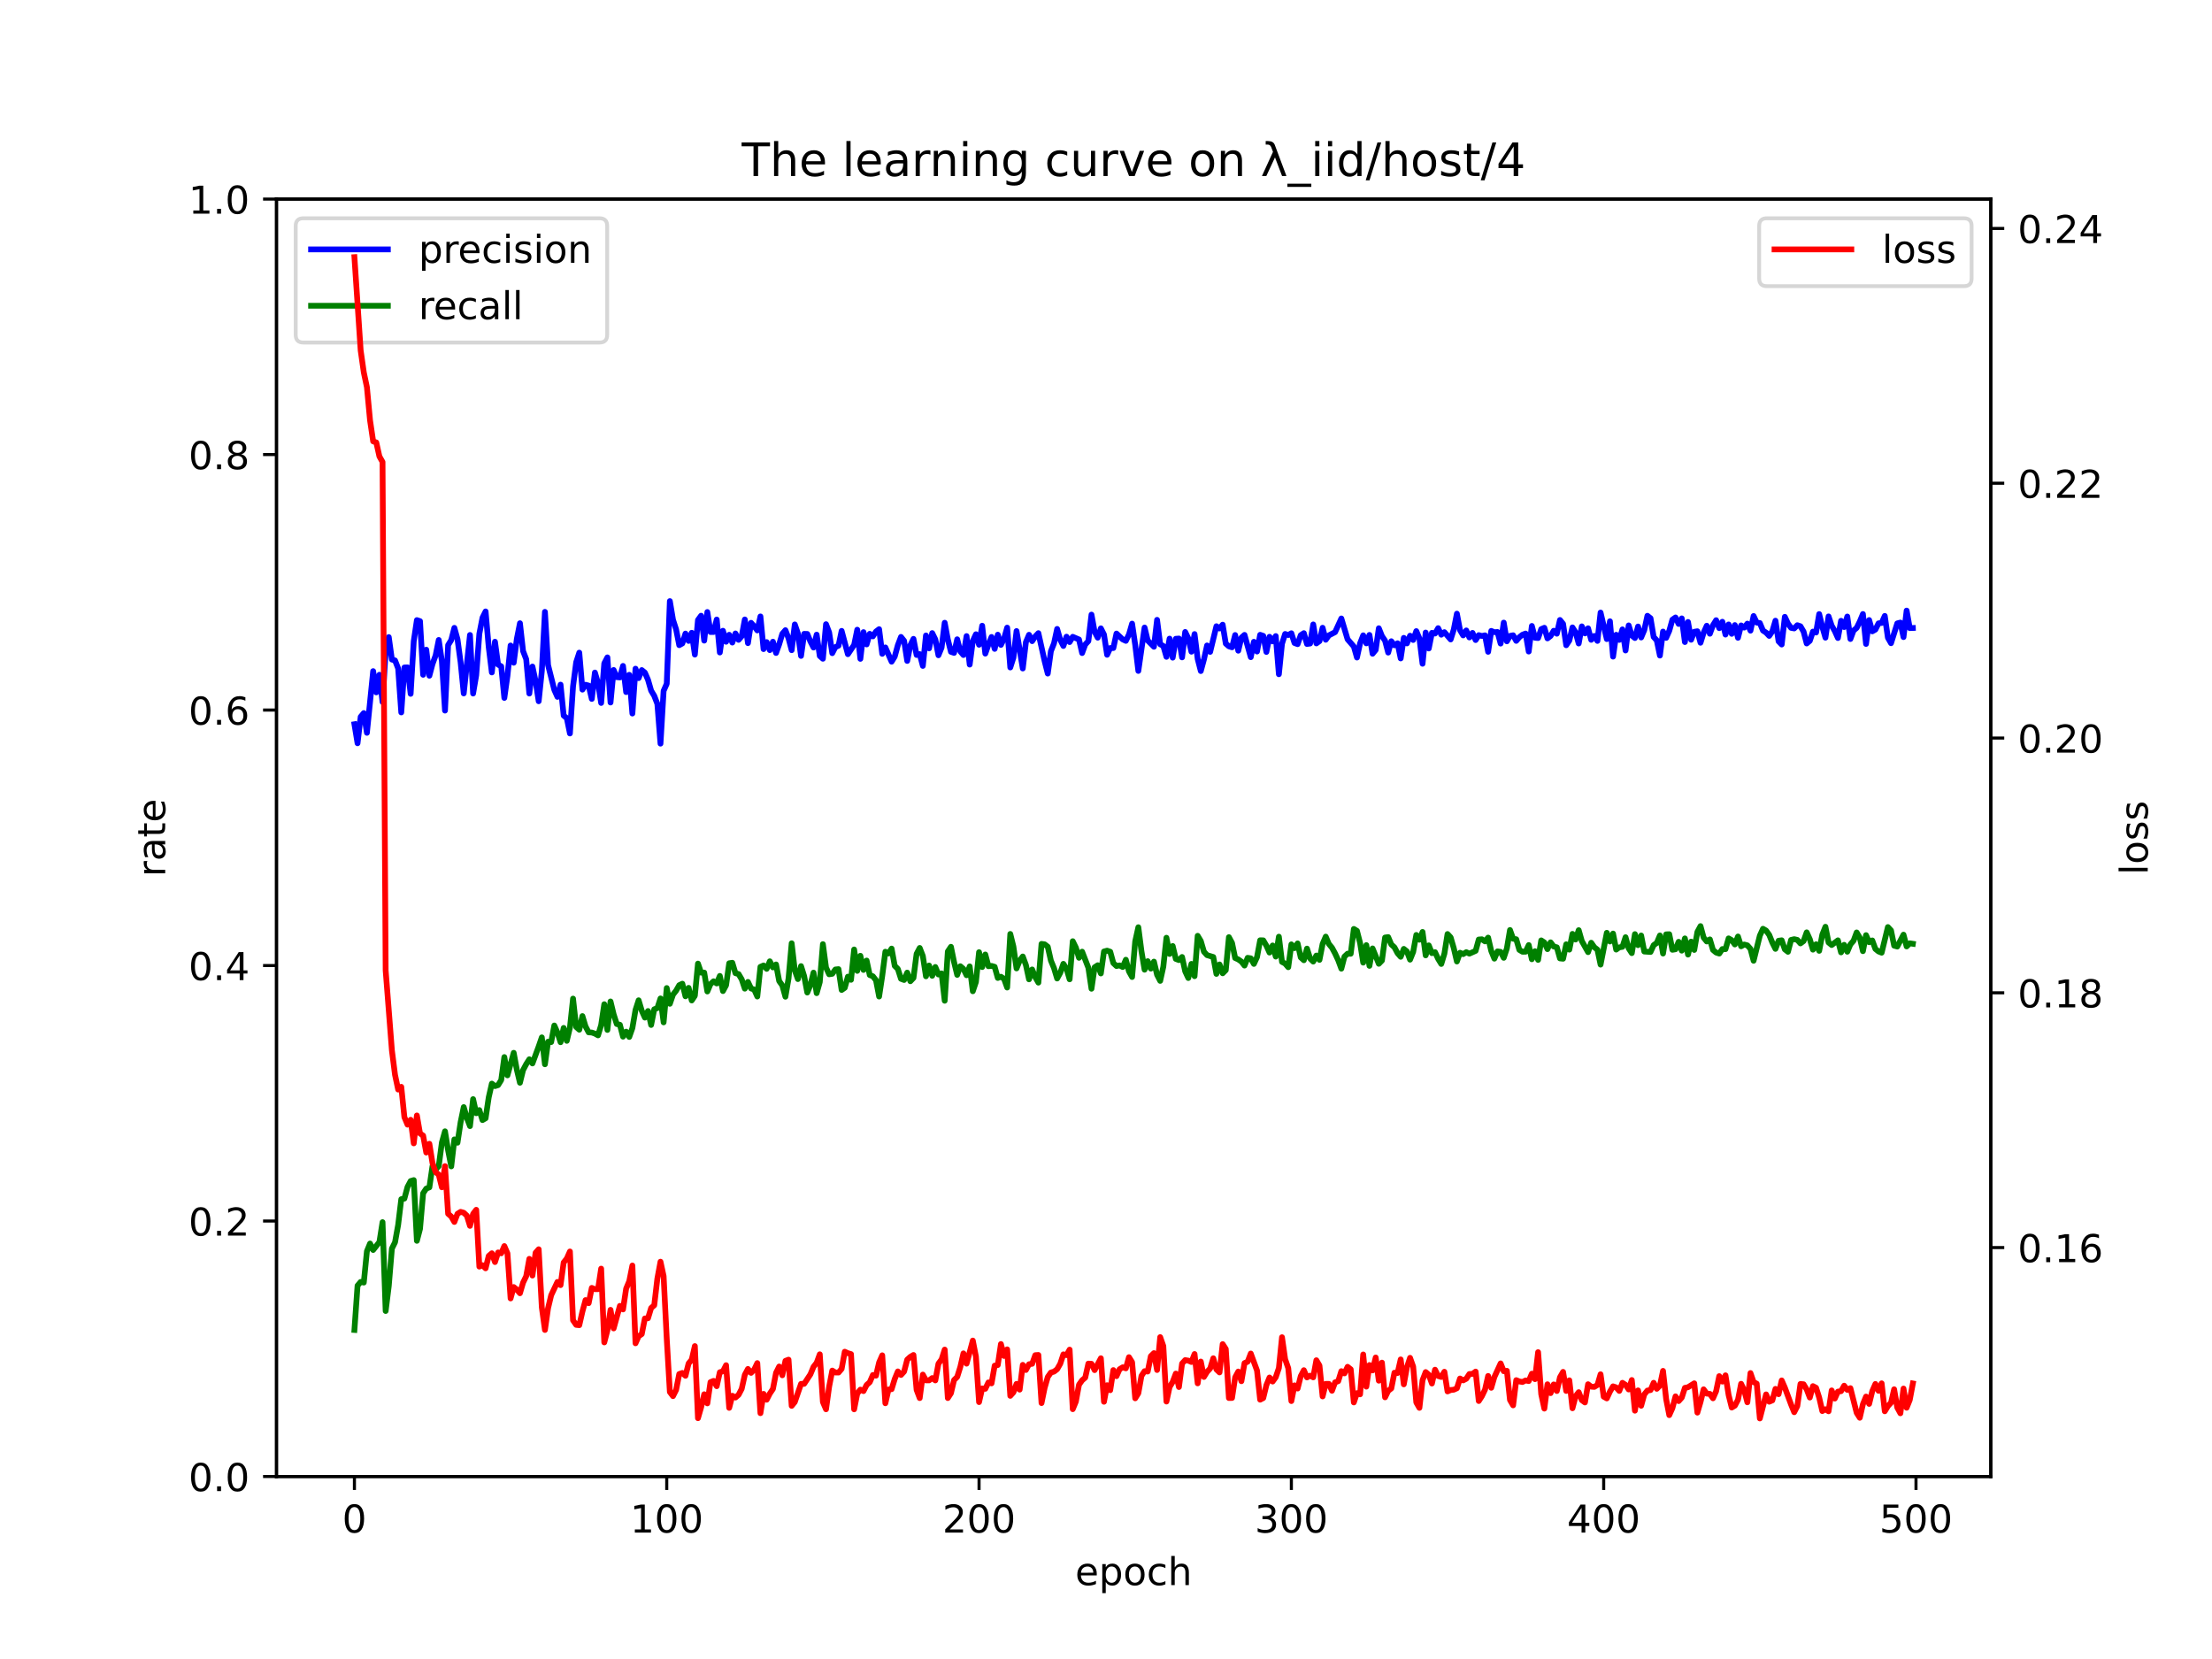 <?xml version="1.0" encoding="utf-8" standalone="no"?>
<!DOCTYPE svg PUBLIC "-//W3C//DTD SVG 1.1//EN"
  "http://www.w3.org/Graphics/SVG/1.1/DTD/svg11.dtd">
<!-- Created with matplotlib (https://matplotlib.org/) -->
<svg height="432pt" version="1.1" viewBox="0 0 576 432" width="576pt" xmlns="http://www.w3.org/2000/svg" xmlns:xlink="http://www.w3.org/1999/xlink">
 <defs>
  <style type="text/css">*{stroke-linecap:butt;stroke-linejoin:round;}</style>
 </defs>
 <g id="figure_1">
  <g id="patch_1">
   <path d="M 0 432 
L 576 432 
L 576 0 
L 0 0 
z
" style="fill:#ffffff;"/>
  </g>
  <g id="axes_1">
   <g id="patch_2">
    <path d="M 72 384.48 
L 518.4 384.48 
L 518.4 51.84 
L 72 51.84 
z
" style="fill:#ffffff;"/>
   </g>
   <g id="matplotlib.axis_1">
    <g id="xtick_1">
     <g id="line2d_1">
      <defs>
       <path d="M 0 0 
L 0 3.5 
" id="m6eab92ca0c" style="stroke:#000000;stroke-width:0.8;"/>
      </defs>
      <g>
       <use style="stroke:#000000;stroke-width:0.8;" x="92.291" xlink:href="#m6eab92ca0c" y="384.48"/>
      </g>
     </g>
     <g id="text_1">
      <!-- 0 -->
      <g transform="translate(89.11 399.078)scale(0.1 -0.1)">
       <defs>
        <path d="M 31.781 66.406 
Q 24.172 66.406 20.328 58.906 
Q 16.5 51.422 16.5 36.375 
Q 16.5 21.391 20.328 13.891 
Q 24.172 6.391 31.781 6.391 
Q 39.453 6.391 43.281 13.891 
Q 47.125 21.391 47.125 36.375 
Q 47.125 51.422 43.281 58.906 
Q 39.453 66.406 31.781 66.406 
z
M 31.781 74.219 
Q 44.047 74.219 50.516 64.516 
Q 56.984 54.828 56.984 36.375 
Q 56.984 17.969 50.516 8.266 
Q 44.047 -1.422 31.781 -1.422 
Q 19.531 -1.422 13.062 8.266 
Q 6.594 17.969 6.594 36.375 
Q 6.594 54.828 13.062 64.516 
Q 19.531 74.219 31.781 74.219 
z
" id="DejaVuSans-48"/>
       </defs>
       <use xlink:href="#DejaVuSans-48"/>
      </g>
     </g>
    </g>
    <g id="xtick_2">
     <g id="line2d_2">
      <g>
       <use style="stroke:#000000;stroke-width:0.8;" x="173.617" xlink:href="#m6eab92ca0c" y="384.48"/>
      </g>
     </g>
     <g id="text_2">
      <!-- 100 -->
      <g transform="translate(164.073 399.078)scale(0.1 -0.1)">
       <defs>
        <path d="M 12.406 8.297 
L 28.516 8.297 
L 28.516 63.922 
L 10.984 60.406 
L 10.984 69.391 
L 28.422 72.906 
L 38.281 72.906 
L 38.281 8.297 
L 54.391 8.297 
L 54.391 0 
L 12.406 0 
z
" id="DejaVuSans-49"/>
       </defs>
       <use xlink:href="#DejaVuSans-49"/>
       <use x="63.623" xlink:href="#DejaVuSans-48"/>
       <use x="127.246" xlink:href="#DejaVuSans-48"/>
      </g>
     </g>
    </g>
    <g id="xtick_3">
     <g id="line2d_3">
      <g>
       <use style="stroke:#000000;stroke-width:0.8;" x="254.943" xlink:href="#m6eab92ca0c" y="384.48"/>
      </g>
     </g>
     <g id="text_3">
      <!-- 200 -->
      <g transform="translate(245.4 399.078)scale(0.1 -0.1)">
       <defs>
        <path d="M 19.188 8.297 
L 53.609 8.297 
L 53.609 0 
L 7.328 0 
L 7.328 8.297 
Q 12.938 14.109 22.625 23.891 
Q 32.328 33.688 34.812 36.531 
Q 39.547 41.844 41.422 45.531 
Q 43.312 49.219 43.312 52.781 
Q 43.312 58.594 39.234 62.25 
Q 35.156 65.922 28.609 65.922 
Q 23.969 65.922 18.812 64.312 
Q 13.672 62.703 7.812 59.422 
L 7.812 69.391 
Q 13.766 71.781 18.938 73 
Q 24.125 74.219 28.422 74.219 
Q 39.75 74.219 46.484 68.547 
Q 53.219 62.891 53.219 53.422 
Q 53.219 48.922 51.531 44.891 
Q 49.859 40.875 45.406 35.406 
Q 44.188 33.984 37.641 27.219 
Q 31.109 20.453 19.188 8.297 
z
" id="DejaVuSans-50"/>
       </defs>
       <use xlink:href="#DejaVuSans-50"/>
       <use x="63.623" xlink:href="#DejaVuSans-48"/>
       <use x="127.246" xlink:href="#DejaVuSans-48"/>
      </g>
     </g>
    </g>
    <g id="xtick_4">
     <g id="line2d_4">
      <g>
       <use style="stroke:#000000;stroke-width:0.8;" x="336.27" xlink:href="#m6eab92ca0c" y="384.48"/>
      </g>
     </g>
     <g id="text_4">
      <!-- 300 -->
      <g transform="translate(326.726 399.078)scale(0.1 -0.1)">
       <defs>
        <path d="M 40.578 39.312 
Q 47.656 37.797 51.625 33 
Q 55.609 28.219 55.609 21.188 
Q 55.609 10.406 48.188 4.484 
Q 40.766 -1.422 27.094 -1.422 
Q 22.516 -1.422 17.656 -0.516 
Q 12.797 0.391 7.625 2.203 
L 7.625 11.719 
Q 11.719 9.328 16.594 8.109 
Q 21.484 6.891 26.812 6.891 
Q 36.078 6.891 40.938 10.547 
Q 45.797 14.203 45.797 21.188 
Q 45.797 27.641 41.281 31.266 
Q 36.766 34.906 28.719 34.906 
L 20.219 34.906 
L 20.219 43.016 
L 29.109 43.016 
Q 36.375 43.016 40.234 45.922 
Q 44.094 48.828 44.094 54.297 
Q 44.094 59.906 40.109 62.906 
Q 36.141 65.922 28.719 65.922 
Q 24.656 65.922 20.016 65.031 
Q 15.375 64.156 9.812 62.312 
L 9.812 71.094 
Q 15.438 72.656 20.344 73.438 
Q 25.25 74.219 29.594 74.219 
Q 40.828 74.219 47.359 69.109 
Q 53.906 64.016 53.906 55.328 
Q 53.906 49.266 50.438 45.094 
Q 46.969 40.922 40.578 39.312 
z
" id="DejaVuSans-51"/>
       </defs>
       <use xlink:href="#DejaVuSans-51"/>
       <use x="63.623" xlink:href="#DejaVuSans-48"/>
       <use x="127.246" xlink:href="#DejaVuSans-48"/>
      </g>
     </g>
    </g>
    <g id="xtick_5">
     <g id="line2d_5">
      <g>
       <use style="stroke:#000000;stroke-width:0.8;" x="417.596" xlink:href="#m6eab92ca0c" y="384.48"/>
      </g>
     </g>
     <g id="text_5">
      <!-- 400 -->
      <g transform="translate(408.052 399.078)scale(0.1 -0.1)">
       <defs>
        <path d="M 37.797 64.312 
L 12.891 25.391 
L 37.797 25.391 
z
M 35.203 72.906 
L 47.609 72.906 
L 47.609 25.391 
L 58.016 25.391 
L 58.016 17.188 
L 47.609 17.188 
L 47.609 0 
L 37.797 0 
L 37.797 17.188 
L 4.891 17.188 
L 4.891 26.703 
z
" id="DejaVuSans-52"/>
       </defs>
       <use xlink:href="#DejaVuSans-52"/>
       <use x="63.623" xlink:href="#DejaVuSans-48"/>
       <use x="127.246" xlink:href="#DejaVuSans-48"/>
      </g>
     </g>
    </g>
    <g id="xtick_6">
     <g id="line2d_6">
      <g>
       <use style="stroke:#000000;stroke-width:0.8;" x="498.922" xlink:href="#m6eab92ca0c" y="384.48"/>
      </g>
     </g>
     <g id="text_6">
      <!-- 500 -->
      <g transform="translate(489.379 399.078)scale(0.1 -0.1)">
       <defs>
        <path d="M 10.797 72.906 
L 49.516 72.906 
L 49.516 64.594 
L 19.828 64.594 
L 19.828 46.734 
Q 21.969 47.469 24.109 47.828 
Q 26.266 48.188 28.422 48.188 
Q 40.625 48.188 47.75 41.5 
Q 54.891 34.812 54.891 23.391 
Q 54.891 11.625 47.562 5.094 
Q 40.234 -1.422 26.906 -1.422 
Q 22.312 -1.422 17.547 -0.641 
Q 12.797 0.141 7.719 1.703 
L 7.719 11.625 
Q 12.109 9.234 16.797 8.062 
Q 21.484 6.891 26.703 6.891 
Q 35.156 6.891 40.078 11.328 
Q 45.016 15.766 45.016 23.391 
Q 45.016 31 40.078 35.438 
Q 35.156 39.891 26.703 39.891 
Q 22.75 39.891 18.812 39.016 
Q 14.891 38.141 10.797 36.281 
z
" id="DejaVuSans-53"/>
       </defs>
       <use xlink:href="#DejaVuSans-53"/>
       <use x="63.623" xlink:href="#DejaVuSans-48"/>
       <use x="127.246" xlink:href="#DejaVuSans-48"/>
      </g>
     </g>
    </g>
    <g id="text_7">
     <!-- epoch -->
     <g transform="translate(279.972 412.757)scale(0.1 -0.1)">
      <defs>
       <path d="M 56.203 29.594 
L 56.203 25.203 
L 14.891 25.203 
Q 15.484 15.922 20.484 11.062 
Q 25.484 6.203 34.422 6.203 
Q 39.594 6.203 44.453 7.469 
Q 49.312 8.734 54.109 11.281 
L 54.109 2.781 
Q 49.266 0.734 44.188 -0.344 
Q 39.109 -1.422 33.891 -1.422 
Q 20.797 -1.422 13.156 6.188 
Q 5.516 13.812 5.516 26.812 
Q 5.516 40.234 12.766 48.109 
Q 20.016 56 32.328 56 
Q 43.359 56 49.781 48.891 
Q 56.203 41.797 56.203 29.594 
z
M 47.219 32.234 
Q 47.125 39.594 43.094 43.984 
Q 39.062 48.391 32.422 48.391 
Q 24.906 48.391 20.391 44.141 
Q 15.875 39.891 15.188 32.172 
z
" id="DejaVuSans-101"/>
       <path d="M 18.109 8.203 
L 18.109 -20.797 
L 9.078 -20.797 
L 9.078 54.688 
L 18.109 54.688 
L 18.109 46.391 
Q 20.953 51.266 25.266 53.625 
Q 29.594 56 35.594 56 
Q 45.562 56 51.781 48.094 
Q 58.016 40.188 58.016 27.297 
Q 58.016 14.406 51.781 6.484 
Q 45.562 -1.422 35.594 -1.422 
Q 29.594 -1.422 25.266 0.953 
Q 20.953 3.328 18.109 8.203 
z
M 48.688 27.297 
Q 48.688 37.203 44.609 42.844 
Q 40.531 48.484 33.406 48.484 
Q 26.266 48.484 22.188 42.844 
Q 18.109 37.203 18.109 27.297 
Q 18.109 17.391 22.188 11.75 
Q 26.266 6.109 33.406 6.109 
Q 40.531 6.109 44.609 11.75 
Q 48.688 17.391 48.688 27.297 
z
" id="DejaVuSans-112"/>
       <path d="M 30.609 48.391 
Q 23.391 48.391 19.188 42.75 
Q 14.984 37.109 14.984 27.297 
Q 14.984 17.484 19.156 11.844 
Q 23.344 6.203 30.609 6.203 
Q 37.797 6.203 41.984 11.859 
Q 46.188 17.531 46.188 27.297 
Q 46.188 37.016 41.984 42.703 
Q 37.797 48.391 30.609 48.391 
z
M 30.609 56 
Q 42.328 56 49.016 48.375 
Q 55.719 40.766 55.719 27.297 
Q 55.719 13.875 49.016 6.219 
Q 42.328 -1.422 30.609 -1.422 
Q 18.844 -1.422 12.172 6.219 
Q 5.516 13.875 5.516 27.297 
Q 5.516 40.766 12.172 48.375 
Q 18.844 56 30.609 56 
z
" id="DejaVuSans-111"/>
       <path d="M 48.781 52.594 
L 48.781 44.188 
Q 44.969 46.297 41.141 47.344 
Q 37.312 48.391 33.406 48.391 
Q 24.656 48.391 19.812 42.844 
Q 14.984 37.312 14.984 27.297 
Q 14.984 17.281 19.812 11.734 
Q 24.656 6.203 33.406 6.203 
Q 37.312 6.203 41.141 7.25 
Q 44.969 8.297 48.781 10.406 
L 48.781 2.094 
Q 45.016 0.344 40.984 -0.531 
Q 36.969 -1.422 32.422 -1.422 
Q 20.062 -1.422 12.781 6.344 
Q 5.516 14.109 5.516 27.297 
Q 5.516 40.672 12.859 48.328 
Q 20.219 56 33.016 56 
Q 37.156 56 41.109 55.141 
Q 45.062 54.297 48.781 52.594 
z
" id="DejaVuSans-99"/>
       <path d="M 54.891 33.016 
L 54.891 0 
L 45.906 0 
L 45.906 32.719 
Q 45.906 40.484 42.875 44.328 
Q 39.844 48.188 33.797 48.188 
Q 26.516 48.188 22.312 43.547 
Q 18.109 38.922 18.109 30.906 
L 18.109 0 
L 9.078 0 
L 9.078 75.984 
L 18.109 75.984 
L 18.109 46.188 
Q 21.344 51.125 25.703 53.562 
Q 30.078 56 35.797 56 
Q 45.219 56 50.047 50.172 
Q 54.891 44.344 54.891 33.016 
z
" id="DejaVuSans-104"/>
      </defs>
      <use xlink:href="#DejaVuSans-101"/>
      <use x="61.523" xlink:href="#DejaVuSans-112"/>
      <use x="125" xlink:href="#DejaVuSans-111"/>
      <use x="186.182" xlink:href="#DejaVuSans-99"/>
      <use x="241.162" xlink:href="#DejaVuSans-104"/>
     </g>
    </g>
   </g>
   <g id="matplotlib.axis_2">
    <g id="ytick_1">
     <g id="line2d_7">
      <defs>
       <path d="M 0 0 
L -3.5 0 
" id="mbab6f10c9f" style="stroke:#000000;stroke-width:0.8;"/>
      </defs>
      <g>
       <use style="stroke:#000000;stroke-width:0.8;" x="72" xlink:href="#mbab6f10c9f" y="384.48"/>
      </g>
     </g>
     <g id="text_8">
      <!-- 0.0 -->
      <g transform="translate(49.097 388.279)scale(0.1 -0.1)">
       <defs>
        <path d="M 10.688 12.406 
L 21 12.406 
L 21 0 
L 10.688 0 
z
" id="DejaVuSans-46"/>
       </defs>
       <use xlink:href="#DejaVuSans-48"/>
       <use x="63.623" xlink:href="#DejaVuSans-46"/>
       <use x="95.41" xlink:href="#DejaVuSans-48"/>
      </g>
     </g>
    </g>
    <g id="ytick_2">
     <g id="line2d_8">
      <g>
       <use style="stroke:#000000;stroke-width:0.8;" x="72" xlink:href="#mbab6f10c9f" y="317.952"/>
      </g>
     </g>
     <g id="text_9">
      <!-- 0.2 -->
      <g transform="translate(49.097 321.751)scale(0.1 -0.1)">
       <use xlink:href="#DejaVuSans-48"/>
       <use x="63.623" xlink:href="#DejaVuSans-46"/>
       <use x="95.41" xlink:href="#DejaVuSans-50"/>
      </g>
     </g>
    </g>
    <g id="ytick_3">
     <g id="line2d_9">
      <g>
       <use style="stroke:#000000;stroke-width:0.8;" x="72" xlink:href="#mbab6f10c9f" y="251.424"/>
      </g>
     </g>
     <g id="text_10">
      <!-- 0.4 -->
      <g transform="translate(49.097 255.223)scale(0.1 -0.1)">
       <use xlink:href="#DejaVuSans-48"/>
       <use x="63.623" xlink:href="#DejaVuSans-46"/>
       <use x="95.41" xlink:href="#DejaVuSans-52"/>
      </g>
     </g>
    </g>
    <g id="ytick_4">
     <g id="line2d_10">
      <g>
       <use style="stroke:#000000;stroke-width:0.8;" x="72" xlink:href="#mbab6f10c9f" y="184.896"/>
      </g>
     </g>
     <g id="text_11">
      <!-- 0.6 -->
      <g transform="translate(49.097 188.695)scale(0.1 -0.1)">
       <defs>
        <path d="M 33.016 40.375 
Q 26.375 40.375 22.484 35.828 
Q 18.609 31.297 18.609 23.391 
Q 18.609 15.531 22.484 10.953 
Q 26.375 6.391 33.016 6.391 
Q 39.656 6.391 43.531 10.953 
Q 47.406 15.531 47.406 23.391 
Q 47.406 31.297 43.531 35.828 
Q 39.656 40.375 33.016 40.375 
z
M 52.594 71.297 
L 52.594 62.312 
Q 48.875 64.062 45.094 64.984 
Q 41.312 65.922 37.594 65.922 
Q 27.828 65.922 22.672 59.328 
Q 17.531 52.734 16.797 39.406 
Q 19.672 43.656 24.016 45.922 
Q 28.375 48.188 33.594 48.188 
Q 44.578 48.188 50.953 41.516 
Q 57.328 34.859 57.328 23.391 
Q 57.328 12.156 50.688 5.359 
Q 44.047 -1.422 33.016 -1.422 
Q 20.359 -1.422 13.672 8.266 
Q 6.984 17.969 6.984 36.375 
Q 6.984 53.656 15.188 63.938 
Q 23.391 74.219 37.203 74.219 
Q 40.922 74.219 44.703 73.484 
Q 48.484 72.75 52.594 71.297 
z
" id="DejaVuSans-54"/>
       </defs>
       <use xlink:href="#DejaVuSans-48"/>
       <use x="63.623" xlink:href="#DejaVuSans-46"/>
       <use x="95.41" xlink:href="#DejaVuSans-54"/>
      </g>
     </g>
    </g>
    <g id="ytick_5">
     <g id="line2d_11">
      <g>
       <use style="stroke:#000000;stroke-width:0.8;" x="72" xlink:href="#mbab6f10c9f" y="118.368"/>
      </g>
     </g>
     <g id="text_12">
      <!-- 0.8 -->
      <g transform="translate(49.097 122.167)scale(0.1 -0.1)">
       <defs>
        <path d="M 31.781 34.625 
Q 24.75 34.625 20.719 30.859 
Q 16.703 27.094 16.703 20.516 
Q 16.703 13.922 20.719 10.156 
Q 24.75 6.391 31.781 6.391 
Q 38.812 6.391 42.859 10.172 
Q 46.922 13.969 46.922 20.516 
Q 46.922 27.094 42.891 30.859 
Q 38.875 34.625 31.781 34.625 
z
M 21.922 38.812 
Q 15.578 40.375 12.031 44.719 
Q 8.5 49.078 8.5 55.328 
Q 8.5 64.062 14.719 69.141 
Q 20.953 74.219 31.781 74.219 
Q 42.672 74.219 48.875 69.141 
Q 55.078 64.062 55.078 55.328 
Q 55.078 49.078 51.531 44.719 
Q 48 40.375 41.703 38.812 
Q 48.828 37.156 52.797 32.312 
Q 56.781 27.484 56.781 20.516 
Q 56.781 9.906 50.312 4.234 
Q 43.844 -1.422 31.781 -1.422 
Q 19.734 -1.422 13.25 4.234 
Q 6.781 9.906 6.781 20.516 
Q 6.781 27.484 10.781 32.312 
Q 14.797 37.156 21.922 38.812 
z
M 18.312 54.391 
Q 18.312 48.734 21.844 45.562 
Q 25.391 42.391 31.781 42.391 
Q 38.141 42.391 41.719 45.562 
Q 45.312 48.734 45.312 54.391 
Q 45.312 60.062 41.719 63.234 
Q 38.141 66.406 31.781 66.406 
Q 25.391 66.406 21.844 63.234 
Q 18.312 60.062 18.312 54.391 
z
" id="DejaVuSans-56"/>
       </defs>
       <use xlink:href="#DejaVuSans-48"/>
       <use x="63.623" xlink:href="#DejaVuSans-46"/>
       <use x="95.41" xlink:href="#DejaVuSans-56"/>
      </g>
     </g>
    </g>
    <g id="ytick_6">
     <g id="line2d_12">
      <g>
       <use style="stroke:#000000;stroke-width:0.8;" x="72" xlink:href="#mbab6f10c9f" y="51.84"/>
      </g>
     </g>
     <g id="text_13">
      <!-- 1.0 -->
      <g transform="translate(49.097 55.639)scale(0.1 -0.1)">
       <use xlink:href="#DejaVuSans-49"/>
       <use x="63.623" xlink:href="#DejaVuSans-46"/>
       <use x="95.41" xlink:href="#DejaVuSans-48"/>
      </g>
     </g>
    </g>
    <g id="text_14">
     <!-- rate -->
     <g transform="translate(43.017 228.316)rotate(-90)scale(0.1 -0.1)">
      <defs>
       <path d="M 41.109 46.297 
Q 39.594 47.172 37.812 47.578 
Q 36.031 48 33.891 48 
Q 26.266 48 22.188 43.047 
Q 18.109 38.094 18.109 28.812 
L 18.109 0 
L 9.078 0 
L 9.078 54.688 
L 18.109 54.688 
L 18.109 46.188 
Q 20.953 51.172 25.484 53.578 
Q 30.031 56 36.531 56 
Q 37.453 56 38.578 55.875 
Q 39.703 55.766 41.062 55.516 
z
" id="DejaVuSans-114"/>
       <path d="M 34.281 27.484 
Q 23.391 27.484 19.188 25 
Q 14.984 22.516 14.984 16.5 
Q 14.984 11.719 18.141 8.906 
Q 21.297 6.109 26.703 6.109 
Q 34.188 6.109 38.703 11.406 
Q 43.219 16.703 43.219 25.484 
L 43.219 27.484 
z
M 52.203 31.203 
L 52.203 0 
L 43.219 0 
L 43.219 8.297 
Q 40.141 3.328 35.547 0.953 
Q 30.953 -1.422 24.312 -1.422 
Q 15.922 -1.422 10.953 3.297 
Q 6 8.016 6 15.922 
Q 6 25.141 12.172 29.828 
Q 18.359 34.516 30.609 34.516 
L 43.219 34.516 
L 43.219 35.406 
Q 43.219 41.609 39.141 45 
Q 35.062 48.391 27.688 48.391 
Q 23 48.391 18.547 47.266 
Q 14.109 46.141 10.016 43.891 
L 10.016 52.203 
Q 14.938 54.109 19.578 55.047 
Q 24.219 56 28.609 56 
Q 40.484 56 46.344 49.844 
Q 52.203 43.703 52.203 31.203 
z
" id="DejaVuSans-97"/>
       <path d="M 18.312 70.219 
L 18.312 54.688 
L 36.812 54.688 
L 36.812 47.703 
L 18.312 47.703 
L 18.312 18.016 
Q 18.312 11.328 20.141 9.422 
Q 21.969 7.516 27.594 7.516 
L 36.812 7.516 
L 36.812 0 
L 27.594 0 
Q 17.188 0 13.234 3.875 
Q 9.281 7.766 9.281 18.016 
L 9.281 47.703 
L 2.688 47.703 
L 2.688 54.688 
L 9.281 54.688 
L 9.281 70.219 
z
" id="DejaVuSans-116"/>
      </defs>
      <use xlink:href="#DejaVuSans-114"/>
      <use x="41.113" xlink:href="#DejaVuSans-97"/>
      <use x="102.393" xlink:href="#DejaVuSans-116"/>
      <use x="141.602" xlink:href="#DejaVuSans-101"/>
     </g>
    </g>
   </g>
   <g id="line2d_13">
    <path clip-path="url(#p6ae6f1e75e)" d="M 92.291 188.587 
L 93.104 193.54 
L 93.917 186.66 
L 94.731 185.678 
L 95.544 190.827 
L 97.17 174.764 
L 97.984 180.292 
L 98.797 175.705 
L 99.61 182.796 
L 100.424 169.609 
L 101.237 165.899 
L 102.05 171.751 
L 102.863 171.967 
L 103.677 174.063 
L 104.49 185.514 
L 105.303 173.814 
L 106.116 173.788 
L 106.93 180.675 
L 107.743 166.937 
L 108.556 161.476 
L 109.369 161.744 
L 110.183 175.711 
L 110.996 169.174 
L 111.809 175.957 
L 112.622 172.903 
L 113.436 170.665 
L 114.249 166.644 
L 115.062 172.125 
L 115.876 185.037 
L 116.689 167.989 
L 117.502 166.659 
L 118.315 163.495 
L 119.129 166.446 
L 119.942 172.44 
L 120.755 180.567 
L 122.382 165.341 
L 123.195 180.594 
L 124.008 175.829 
L 124.821 165.028 
L 125.635 160.853 
L 126.448 159.217 
L 127.261 168.486 
L 128.074 175.103 
L 128.888 167.1 
L 129.701 173.064 
L 130.514 173.505 
L 131.328 181.736 
L 132.141 175.985 
L 132.954 168.086 
L 133.767 172.572 
L 134.581 166.376 
L 135.394 162.286 
L 136.207 169.538 
L 137.02 171.653 
L 137.834 180.596 
L 138.647 173.57 
L 139.46 177.352 
L 140.273 182.602 
L 141.087 174.766 
L 141.9 159.328 
L 142.713 173.174 
L 144.34 179.634 
L 145.153 181.464 
L 145.966 178.282 
L 146.78 186.335 
L 147.593 187.007 
L 148.406 190.993 
L 149.219 178.725 
L 150.033 172.449 
L 150.846 169.948 
L 151.659 179.578 
L 152.472 178.31 
L 153.286 178.519 
L 154.099 181.997 
L 154.912 175.128 
L 155.725 177.876 
L 156.539 183.047 
L 157.352 172.738 
L 158.165 171.179 
L 158.978 182.93 
L 159.792 174.462 
L 160.605 176.335 
L 161.418 176.398 
L 162.232 173.404 
L 163.045 180.218 
L 163.858 175.717 
L 164.671 185.8 
L 165.485 174.12 
L 166.298 176.583 
L 167.111 174.485 
L 167.924 175.142 
L 168.738 177.015 
L 169.551 179.835 
L 170.364 181.192 
L 171.177 183.292 
L 171.991 193.64 
L 172.804 179.898 
L 173.617 178.052 
L 174.43 156.528 
L 175.244 161.372 
L 176.057 163.893 
L 176.87 168.001 
L 177.684 167.546 
L 178.497 164.981 
L 179.31 166.895 
L 180.123 164.773 
L 180.937 170.454 
L 181.75 161.449 
L 182.563 160.329 
L 183.376 166.819 
L 184.19 159.368 
L 185.003 164.579 
L 185.816 164.569 
L 186.629 161.325 
L 187.443 169.909 
L 188.256 164.249 
L 189.069 167.112 
L 189.882 165.294 
L 190.696 167.322 
L 191.509 164.95 
L 192.322 166.617 
L 193.136 165.675 
L 193.949 161.31 
L 194.762 167.472 
L 195.575 162.182 
L 196.389 163.088 
L 197.202 164.162 
L 198.015 160.518 
L 198.828 169.025 
L 199.642 167.205 
L 200.455 169.288 
L 201.268 167.092 
L 202.081 170.035 
L 202.895 167.766 
L 203.708 165.039 
L 204.521 164.098 
L 205.334 166.226 
L 206.148 169.307 
L 206.961 162.597 
L 207.774 164.956 
L 208.588 170.801 
L 209.401 165.056 
L 210.214 165.075 
L 211.027 167.032 
L 211.841 168.616 
L 212.654 165.262 
L 213.467 170.812 
L 214.28 171.536 
L 215.094 162.536 
L 215.907 164.668 
L 216.72 170.085 
L 217.533 168.508 
L 218.347 168.135 
L 219.16 164.282 
L 220.786 170.352 
L 222.413 167.937 
L 223.226 163.972 
L 224.039 171.564 
L 224.853 164.602 
L 225.666 167.803 
L 226.479 165.04 
L 227.293 165.71 
L 228.106 164.448 
L 228.919 163.836 
L 229.732 170.255 
L 230.546 168.586 
L 232.172 172.303 
L 232.985 170.973 
L 233.799 167.994 
L 234.612 165.851 
L 235.425 166.866 
L 236.238 172.107 
L 237.052 168.02 
L 237.865 166.362 
L 238.678 170.556 
L 239.491 170.325 
L 240.305 173.402 
L 241.118 165.474 
L 241.931 168.84 
L 242.745 164.851 
L 243.558 166.504 
L 244.371 170.632 
L 245.184 168.636 
L 245.998 162.16 
L 246.811 166.513 
L 247.624 169.736 
L 248.437 170.012 
L 249.251 166.466 
L 250.064 169.629 
L 250.877 170.568 
L 251.69 165.635 
L 252.504 173.06 
L 253.317 166.903 
L 254.13 165.159 
L 254.943 167.896 
L 255.757 162.938 
L 256.57 170.201 
L 257.383 167.852 
L 258.197 165.859 
L 259.01 168.97 
L 259.823 165.27 
L 260.636 167.931 
L 261.45 166.31 
L 262.263 163.433 
L 263.076 173.808 
L 263.889 171.266 
L 264.703 164.325 
L 266.329 174.073 
L 267.142 167.206 
L 267.956 165.297 
L 268.769 166.956 
L 269.582 165.721 
L 270.395 164.871 
L 272.022 172.186 
L 272.835 175.401 
L 273.649 169.575 
L 274.462 167.52 
L 275.275 163.771 
L 276.088 166.595 
L 276.902 168.21 
L 277.715 165.793 
L 278.528 167.192 
L 279.341 165.825 
L 280.968 166.52 
L 281.781 170.053 
L 282.594 167.831 
L 283.408 166.937 
L 284.221 160.049 
L 285.034 164.509 
L 285.847 166.053 
L 286.661 163.617 
L 287.474 165.231 
L 288.287 170.505 
L 289.101 168.738 
L 289.914 168.75 
L 290.727 164.976 
L 292.354 166.505 
L 293.167 166.879 
L 293.98 165.207 
L 294.793 162.391 
L 295.607 167.939 
L 296.42 174.707 
L 298.046 163.411 
L 298.86 166.778 
L 300.486 168.413 
L 301.299 161.407 
L 302.113 167.765 
L 302.926 168.213 
L 303.739 171.035 
L 304.553 166.297 
L 305.366 171.252 
L 306.179 166.337 
L 306.992 166.273 
L 307.806 171.179 
L 308.619 164.557 
L 309.432 166.237 
L 310.245 169.704 
L 311.059 165.105 
L 311.872 171.58 
L 312.685 174.741 
L 313.498 171.739 
L 314.312 168.077 
L 315.125 169.745 
L 316.751 163.063 
L 317.565 163.657 
L 318.378 162.664 
L 319.191 167.599 
L 320.005 168.304 
L 320.818 168.559 
L 321.631 165.357 
L 322.444 169.442 
L 323.258 166.044 
L 324.071 165.326 
L 325.697 171.127 
L 326.511 167.118 
L 327.324 169.658 
L 328.137 165.303 
L 328.95 165.58 
L 329.764 169.767 
L 330.577 165.813 
L 331.39 167.012 
L 332.203 165.631 
L 333.017 175.573 
L 333.83 167.627 
L 334.643 165.08 
L 335.457 165.364 
L 336.27 164.896 
L 337.083 167.431 
L 337.896 167.74 
L 338.71 165.403 
L 339.523 164.871 
L 340.336 167.69 
L 341.149 167.573 
L 341.963 162.599 
L 342.776 167.541 
L 343.589 166.949 
L 344.402 163.469 
L 345.216 166.59 
L 346.029 165.457 
L 347.655 164.61 
L 349.282 161.048 
L 350.909 166.473 
L 352.535 168.354 
L 353.348 171.221 
L 354.162 167.513 
L 354.975 165.44 
L 355.788 167.528 
L 356.601 165.334 
L 357.415 170.232 
L 358.228 169.243 
L 359.041 163.598 
L 359.854 165.632 
L 360.668 166.832 
L 361.481 169.932 
L 362.294 166.977 
L 363.107 168.039 
L 363.921 167.507 
L 364.734 171.452 
L 365.547 166.099 
L 366.361 167.545 
L 367.174 165.535 
L 367.987 166.653 
L 368.8 164.337 
L 369.614 166.25 
L 370.427 172.842 
L 371.24 164.709 
L 372.053 168.868 
L 372.867 164.791 
L 373.68 164.972 
L 374.493 163.57 
L 375.306 165.277 
L 376.12 164.612 
L 377.746 166.516 
L 378.559 163.929 
L 379.373 159.795 
L 380.186 164.089 
L 380.999 165.459 
L 381.812 164.165 
L 382.626 165.99 
L 383.439 164.801 
L 384.252 166.668 
L 385.066 165.386 
L 385.879 165.611 
L 386.692 165.438 
L 387.505 169.733 
L 388.319 164.288 
L 389.132 164.622 
L 389.945 164.565 
L 390.758 167.585 
L 391.572 162.126 
L 392.385 166.999 
L 393.198 165.587 
L 394.011 165.422 
L 394.825 166.881 
L 395.638 165.921 
L 396.451 165.281 
L 397.264 164.973 
L 398.078 169.663 
L 398.891 162.994 
L 399.704 166.07 
L 400.518 166.147 
L 401.331 163.825 
L 402.144 163.472 
L 402.957 166.237 
L 403.771 165.606 
L 404.584 164.245 
L 405.397 165.018 
L 406.21 161.438 
L 407.024 162.447 
L 407.837 168.023 
L 408.65 166.797 
L 409.463 163.374 
L 410.277 164.638 
L 411.09 167.567 
L 411.903 163.106 
L 412.716 164.938 
L 413.53 163.606 
L 414.343 166.607 
L 415.156 165.597 
L 415.97 166.891 
L 416.783 159.508 
L 418.409 166.419 
L 419.223 161.779 
L 420.036 170.984 
L 420.849 165.29 
L 421.662 166.626 
L 422.476 163.888 
L 423.289 169.386 
L 424.102 162.854 
L 424.915 165.482 
L 425.729 166.142 
L 426.542 163.142 
L 427.355 165.998 
L 428.168 164.072 
L 428.982 160.345 
L 429.795 160.983 
L 430.608 165.858 
L 431.422 166.765 
L 432.235 170.711 
L 433.048 164.455 
L 433.861 166.1 
L 434.675 164.257 
L 435.488 161.356 
L 436.301 160.786 
L 437.114 162.471 
L 437.928 161.025 
L 438.741 167.187 
L 439.554 161.963 
L 440.367 166.591 
L 441.181 164.515 
L 441.994 164.375 
L 442.807 167.369 
L 443.62 164.756 
L 444.434 162.937 
L 445.247 165.026 
L 446.06 162.805 
L 446.874 161.496 
L 447.687 163.57 
L 448.5 161.906 
L 449.313 165.244 
L 450.127 162.602 
L 450.94 165.05 
L 451.753 162.767 
L 452.566 166.082 
L 453.38 162.86 
L 454.193 163.426 
L 455.006 162.389 
L 455.819 164.227 
L 456.633 160.405 
L 457.446 162.132 
L 458.259 162.239 
L 459.072 164.193 
L 459.886 164.731 
L 460.699 165.589 
L 461.512 164.374 
L 462.326 161.627 
L 463.139 166.996 
L 463.952 167.828 
L 464.765 160.619 
L 465.579 162.379 
L 466.392 163.487 
L 467.205 163.644 
L 468.018 162.8 
L 468.832 163.078 
L 469.645 164.465 
L 470.458 167.562 
L 471.271 166.871 
L 472.085 164.461 
L 472.898 164.71 
L 473.711 159.904 
L 474.524 163.231 
L 475.338 166.05 
L 476.151 160.512 
L 476.964 162.924 
L 477.778 164.329 
L 478.591 166.138 
L 479.404 161.653 
L 480.217 163.286 
L 481.031 160.541 
L 481.844 166.396 
L 482.657 164.192 
L 483.47 163.506 
L 484.284 161.852 
L 485.097 159.887 
L 485.91 167.682 
L 486.723 161.46 
L 487.537 164.399 
L 488.35 163.942 
L 489.163 162.314 
L 489.976 162.213 
L 490.79 160.381 
L 491.603 166.058 
L 492.416 167.489 
L 494.043 162.326 
L 494.856 162.115 
L 495.669 165.9 
L 496.483 158.995 
L 497.296 163.556 
L 498.109 163.525 
L 498.109 163.525 
" style="fill:none;stroke:#0000ff;stroke-linecap:square;stroke-width:1.5;"/>
   </g>
   <g id="line2d_14">
    <path clip-path="url(#p6ae6f1e75e)" d="M 92.291 346.318 
L 93.104 334.781 
L 93.917 333.809 
L 94.731 333.979 
L 95.544 325.809 
L 96.357 323.813 
L 97.17 325.495 
L 98.797 323.418 
L 99.61 318.243 
L 100.424 341.382 
L 101.237 334.843 
L 102.05 325.123 
L 102.863 323.492 
L 103.677 318.962 
L 104.49 312.262 
L 105.303 312.108 
L 106.116 309.073 
L 106.93 307.542 
L 107.743 307.299 
L 108.556 323.109 
L 109.369 320.004 
L 110.183 310.724 
L 110.996 309.511 
L 111.809 309.187 
L 112.622 303.637 
L 113.436 304.554 
L 114.249 303.656 
L 115.062 297.499 
L 115.876 294.588 
L 116.689 299.556 
L 117.502 303.728 
L 118.315 296.693 
L 119.129 297.569 
L 119.942 292.22 
L 120.755 288.284 
L 121.568 291.115 
L 122.382 293.238 
L 123.195 286.209 
L 124.008 289.883 
L 124.821 289.062 
L 125.635 291.666 
L 126.448 291.197 
L 127.261 285.764 
L 128.074 282.17 
L 128.888 282.819 
L 129.701 282.562 
L 130.514 281.243 
L 131.328 275.258 
L 132.141 280.015 
L 133.767 274.148 
L 134.581 278.533 
L 135.394 281.949 
L 136.207 278.645 
L 137.02 277.117 
L 137.834 275.832 
L 138.647 276.917 
L 140.273 272.496 
L 141.087 270.128 
L 141.9 277.141 
L 142.713 271.258 
L 143.526 271.355 
L 144.34 267.034 
L 145.153 268.867 
L 145.966 271.394 
L 146.78 267.667 
L 147.593 271.036 
L 148.406 267.605 
L 149.219 260.034 
L 150.033 267.41 
L 150.846 268.137 
L 151.659 264.58 
L 152.472 267.284 
L 153.286 268.825 
L 154.099 268.867 
L 154.912 269.147 
L 155.725 269.606 
L 156.539 266.923 
L 157.352 261.497 
L 158.165 268.196 
L 158.978 260.773 
L 159.792 264.132 
L 160.605 266.654 
L 161.418 266.847 
L 162.232 269.944 
L 163.045 268.641 
L 163.858 270.022 
L 164.671 267.707 
L 165.485 262.982 
L 166.298 260.473 
L 167.111 263.183 
L 167.924 264.982 
L 168.738 263.268 
L 169.551 266.9 
L 170.364 262.813 
L 171.177 262.505 
L 171.991 259.991 
L 172.804 266.221 
L 173.617 257.282 
L 174.43 261.383 
L 175.244 258.995 
L 176.057 257.973 
L 176.87 256.544 
L 177.684 256.15 
L 178.497 259.438 
L 179.31 257.234 
L 180.123 260.519 
L 180.937 259.302 
L 181.75 250.919 
L 182.563 253.279 
L 183.376 253.259 
L 184.19 258.182 
L 185.003 256.26 
L 185.816 255.523 
L 186.629 256.09 
L 187.443 254.127 
L 188.256 258.074 
L 189.069 256.558 
L 189.882 250.828 
L 190.696 250.701 
L 191.509 253.417 
L 192.322 253.64 
L 193.136 255.014 
L 193.949 257.447 
L 194.762 255.688 
L 195.575 257.397 
L 196.389 257.666 
L 197.202 259.493 
L 198.015 251.764 
L 198.828 251.406 
L 199.642 252.29 
L 200.455 250.321 
L 201.268 251.91 
L 202.081 251.141 
L 202.895 255.46 
L 203.708 256.602 
L 204.521 259.549 
L 205.334 254.791 
L 206.148 245.626 
L 206.961 252.678 
L 207.774 254.951 
L 208.588 251.572 
L 209.401 254.185 
L 210.214 258.457 
L 211.027 256.501 
L 211.841 253.267 
L 212.654 258.618 
L 213.467 255.732 
L 214.28 245.854 
L 215.094 251.952 
L 215.907 253.705 
L 216.72 253.576 
L 217.533 252.45 
L 218.347 252.362 
L 219.16 257.786 
L 219.973 257.22 
L 220.786 254.321 
L 221.6 255.142 
L 222.413 247.241 
L 223.226 252.815 
L 224.039 248.882 
L 224.853 252.571 
L 225.666 250.128 
L 226.479 253.899 
L 227.293 254.219 
L 228.106 255.247 
L 228.919 259.493 
L 229.732 254.123 
L 230.546 247.825 
L 231.359 248.293 
L 232.172 247.009 
L 232.985 251.507 
L 233.799 252.313 
L 234.612 254.874 
L 235.425 255.188 
L 236.238 253.264 
L 237.052 255.511 
L 237.865 254.653 
L 238.678 248.389 
L 239.491 246.842 
L 240.305 248.937 
L 241.118 254.231 
L 241.931 251.42 
L 242.745 254.099 
L 243.558 251.8 
L 244.371 253.753 
L 245.184 253.473 
L 245.998 260.595 
L 246.811 247.757 
L 247.624 246.542 
L 248.437 250.527 
L 249.251 253.857 
L 250.064 251.6 
L 250.877 252.296 
L 251.69 253.949 
L 252.504 251.649 
L 253.317 258.119 
L 254.13 255.71 
L 254.943 247.944 
L 255.757 251.82 
L 256.57 248.545 
L 257.383 251.6 
L 258.197 251.518 
L 259.01 251.755 
L 259.823 254.662 
L 260.636 254.331 
L 261.45 254.883 
L 262.263 257.155 
L 263.076 243.198 
L 263.889 246.474 
L 264.703 252.177 
L 265.516 250.147 
L 266.329 249.065 
L 267.142 251.275 
L 267.956 255.02 
L 268.769 252.443 
L 269.582 254.446 
L 270.395 255.877 
L 271.209 245.789 
L 272.022 245.899 
L 272.835 246.527 
L 273.649 250.13 
L 274.462 252.098 
L 275.275 254.806 
L 276.088 253.313 
L 276.902 250.98 
L 277.715 252.245 
L 278.528 255.011 
L 279.341 245.085 
L 280.155 246.747 
L 280.968 249.411 
L 281.781 247.811 
L 283.408 252.001 
L 284.221 257.467 
L 285.034 251.884 
L 285.847 251.346 
L 286.661 253.487 
L 287.474 247.762 
L 288.287 247.549 
L 289.101 247.825 
L 289.914 250.786 
L 290.727 251.553 
L 291.54 251.391 
L 292.354 251.812 
L 293.167 249.913 
L 293.98 252.95 
L 294.793 254.408 
L 295.607 245.113 
L 296.42 241.449 
L 297.233 247.708 
L 298.046 252.509 
L 298.86 250.284 
L 299.673 252.227 
L 300.486 250.4 
L 301.299 253.833 
L 302.113 255.418 
L 302.926 251.729 
L 303.739 244.189 
L 304.553 248.409 
L 305.366 246.334 
L 306.179 249.7 
L 306.992 250.005 
L 307.806 249.196 
L 308.619 252.931 
L 309.432 254.676 
L 310.245 250.995 
L 311.059 254.198 
L 311.872 243.682 
L 312.685 245.038 
L 313.498 247.819 
L 314.312 248.717 
L 315.938 249.2 
L 316.751 253.599 
L 317.565 251.138 
L 318.378 253.443 
L 319.191 252.623 
L 320.005 244.032 
L 320.818 245.539 
L 321.631 249.465 
L 322.444 249.832 
L 323.258 250.399 
L 324.071 251.433 
L 324.884 249.413 
L 325.697 249.547 
L 326.511 251.001 
L 327.324 249.23 
L 328.137 244.85 
L 328.95 244.863 
L 329.764 246.25 
L 330.577 248.047 
L 331.39 246.198 
L 332.203 249.094 
L 333.017 243.911 
L 333.83 250.484 
L 334.643 250.908 
L 335.457 251.86 
L 336.27 245.911 
L 337.083 246.902 
L 337.896 245.659 
L 338.71 249.305 
L 339.523 250.043 
L 340.336 247.012 
L 341.149 249.589 
L 341.963 250.395 
L 342.776 248.819 
L 343.589 249.953 
L 344.402 245.794 
L 345.216 243.893 
L 346.029 245.795 
L 346.842 246.779 
L 347.655 248.286 
L 348.469 250.042 
L 349.282 252.243 
L 350.095 249.093 
L 350.909 248.333 
L 351.722 248.357 
L 352.535 241.893 
L 353.348 242.388 
L 354.162 245.539 
L 354.975 250.671 
L 355.788 246.106 
L 356.601 251.509 
L 357.415 246.964 
L 359.041 250.969 
L 359.854 250.13 
L 360.668 244.129 
L 361.481 244.014 
L 362.294 245.94 
L 363.107 246.671 
L 363.921 248.207 
L 364.734 249.148 
L 365.547 247.088 
L 366.361 247.751 
L 367.174 249.895 
L 367.987 247.879 
L 368.8 243.455 
L 369.614 244.704 
L 370.427 242.674 
L 371.24 248.777 
L 372.053 246.169 
L 372.867 248.201 
L 373.68 247.938 
L 374.493 249.689 
L 375.306 251.015 
L 376.12 248.323 
L 376.933 243.217 
L 377.746 244.089 
L 378.559 246.894 
L 379.373 250.375 
L 380.186 248.091 
L 380.999 248.456 
L 381.812 247.94 
L 382.626 248.329 
L 384.252 247.6 
L 385.066 244.648 
L 385.879 244.586 
L 386.692 245.137 
L 387.505 244.15 
L 388.319 247.635 
L 389.132 249.634 
L 389.945 247.739 
L 390.758 247.866 
L 391.572 249.416 
L 392.385 246.972 
L 393.198 242.173 
L 394.011 244.442 
L 394.825 244.575 
L 395.638 247.35 
L 396.451 247.833 
L 397.264 247.823 
L 398.078 246.091 
L 398.891 249.787 
L 399.704 247.69 
L 400.518 249.958 
L 401.331 244.874 
L 402.144 245.414 
L 402.957 247.158 
L 403.771 245.377 
L 404.584 246.463 
L 405.397 246.676 
L 406.21 249.565 
L 407.024 249.652 
L 407.837 245.892 
L 408.65 247.286 
L 409.463 243.18 
L 410.277 244.653 
L 411.09 242.212 
L 411.903 245.047 
L 413.53 247.939 
L 414.343 245.485 
L 415.156 246.656 
L 415.97 247.299 
L 416.783 251.186 
L 418.409 242.899 
L 419.223 245.164 
L 420.036 243.1 
L 420.849 247.27 
L 421.662 246.683 
L 422.476 246.555 
L 423.289 244.048 
L 424.102 246.951 
L 424.915 248.193 
L 425.729 243.243 
L 426.542 246.115 
L 427.355 243.603 
L 428.168 247.775 
L 429.795 247.889 
L 430.608 246.114 
L 431.422 245.539 
L 432.235 243.589 
L 433.048 248.302 
L 433.861 243.301 
L 434.675 243.271 
L 435.488 247.326 
L 436.301 247.183 
L 437.114 245.243 
L 437.928 247.549 
L 438.741 244.358 
L 439.554 248.573 
L 440.367 245.199 
L 441.181 247.368 
L 441.994 242.669 
L 442.807 241.153 
L 443.62 244.152 
L 444.434 245.16 
L 445.247 244.616 
L 446.06 247.361 
L 446.874 248.042 
L 447.687 248.308 
L 448.5 247.13 
L 449.313 247.163 
L 450.127 244.352 
L 450.94 244.817 
L 451.753 245.936 
L 452.566 243.863 
L 453.38 246.416 
L 454.193 245.953 
L 455.006 246.164 
L 455.819 247.075 
L 456.633 250.18 
L 458.259 243.631 
L 459.072 241.852 
L 459.886 242.319 
L 460.699 243.448 
L 461.512 245.448 
L 462.326 247.083 
L 463.139 244.964 
L 463.952 244.851 
L 464.765 247.209 
L 465.579 247.85 
L 466.392 244.756 
L 467.205 244.561 
L 468.018 244.75 
L 468.832 245.663 
L 469.645 245.058 
L 470.458 242.779 
L 471.271 244.571 
L 472.085 247.294 
L 472.898 245.88 
L 473.711 247.596 
L 474.524 243.365 
L 475.338 241.327 
L 476.151 245.418 
L 476.964 246.083 
L 478.591 244.857 
L 479.404 247.998 
L 480.217 246.029 
L 481.031 247.828 
L 481.844 245.911 
L 482.657 244.981 
L 483.47 242.805 
L 484.284 244.174 
L 485.097 247.683 
L 485.91 243.508 
L 486.723 245.354 
L 487.537 244.886 
L 488.35 247.101 
L 489.163 247.76 
L 489.976 248.083 
L 491.603 241.404 
L 492.416 242.279 
L 493.23 246.254 
L 494.043 246.483 
L 495.669 243.385 
L 496.483 246.451 
L 497.296 245.635 
L 498.109 245.76 
L 498.109 245.76 
" style="fill:none;stroke:#008000;stroke-linecap:square;stroke-width:1.5;"/>
   </g>
   <g id="patch_3">
    <path d="M 72 384.48 
L 72 51.84 
" style="fill:none;stroke:#000000;stroke-linecap:square;stroke-linejoin:miter;stroke-width:0.8;"/>
   </g>
   <g id="patch_4">
    <path d="M 518.4 384.48 
L 518.4 51.84 
" style="fill:none;stroke:#000000;stroke-linecap:square;stroke-linejoin:miter;stroke-width:0.8;"/>
   </g>
   <g id="patch_5">
    <path d="M 72 384.48 
L 518.4 384.48 
" style="fill:none;stroke:#000000;stroke-linecap:square;stroke-linejoin:miter;stroke-width:0.8;"/>
   </g>
   <g id="patch_6">
    <path d="M 72 51.84 
L 518.4 51.84 
" style="fill:none;stroke:#000000;stroke-linecap:square;stroke-linejoin:miter;stroke-width:0.8;"/>
   </g>
   <g id="legend_1">
    <g id="patch_7">
     <path d="M 79 89.196 
L 156.108 89.196 
Q 158.108 89.196 158.108 87.196 
L 158.108 58.84 
Q 158.108 56.84 156.108 56.84 
L 79 56.84 
Q 77 56.84 77 58.84 
L 77 87.196 
Q 77 89.196 79 89.196 
z
" style="fill:#ffffff;opacity:0.8;stroke:#cccccc;stroke-linejoin:miter;"/>
    </g>
    <g id="line2d_15">
     <path d="M 81 64.938 
L 101 64.938 
" style="fill:none;stroke:#0000ff;stroke-linecap:square;stroke-width:1.5;"/>
    </g>
    <g id="line2d_16"/>
    <g id="text_15">
     <!-- precision -->
     <g transform="translate(109 68.438)scale(0.1 -0.1)">
      <defs>
       <path d="M 9.422 54.688 
L 18.406 54.688 
L 18.406 0 
L 9.422 0 
z
M 9.422 75.984 
L 18.406 75.984 
L 18.406 64.594 
L 9.422 64.594 
z
" id="DejaVuSans-105"/>
       <path d="M 44.281 53.078 
L 44.281 44.578 
Q 40.484 46.531 36.375 47.5 
Q 32.281 48.484 27.875 48.484 
Q 21.188 48.484 17.844 46.438 
Q 14.5 44.391 14.5 40.281 
Q 14.5 37.156 16.891 35.375 
Q 19.281 33.594 26.516 31.984 
L 29.594 31.297 
Q 39.156 29.25 43.188 25.516 
Q 47.219 21.781 47.219 15.094 
Q 47.219 7.469 41.188 3.016 
Q 35.156 -1.422 24.609 -1.422 
Q 20.219 -1.422 15.453 -0.562 
Q 10.688 0.297 5.422 2 
L 5.422 11.281 
Q 10.406 8.688 15.234 7.391 
Q 20.062 6.109 24.812 6.109 
Q 31.156 6.109 34.562 8.281 
Q 37.984 10.453 37.984 14.406 
Q 37.984 18.062 35.516 20.016 
Q 33.062 21.969 24.703 23.781 
L 21.578 24.516 
Q 13.234 26.266 9.516 29.906 
Q 5.812 33.547 5.812 39.891 
Q 5.812 47.609 11.281 51.797 
Q 16.75 56 26.812 56 
Q 31.781 56 36.172 55.266 
Q 40.578 54.547 44.281 53.078 
z
" id="DejaVuSans-115"/>
       <path d="M 54.891 33.016 
L 54.891 0 
L 45.906 0 
L 45.906 32.719 
Q 45.906 40.484 42.875 44.328 
Q 39.844 48.188 33.797 48.188 
Q 26.516 48.188 22.312 43.547 
Q 18.109 38.922 18.109 30.906 
L 18.109 0 
L 9.078 0 
L 9.078 54.688 
L 18.109 54.688 
L 18.109 46.188 
Q 21.344 51.125 25.703 53.562 
Q 30.078 56 35.797 56 
Q 45.219 56 50.047 50.172 
Q 54.891 44.344 54.891 33.016 
z
" id="DejaVuSans-110"/>
      </defs>
      <use xlink:href="#DejaVuSans-112"/>
      <use x="63.477" xlink:href="#DejaVuSans-114"/>
      <use x="102.34" xlink:href="#DejaVuSans-101"/>
      <use x="163.863" xlink:href="#DejaVuSans-99"/>
      <use x="218.844" xlink:href="#DejaVuSans-105"/>
      <use x="246.627" xlink:href="#DejaVuSans-115"/>
      <use x="298.727" xlink:href="#DejaVuSans-105"/>
      <use x="326.51" xlink:href="#DejaVuSans-111"/>
      <use x="387.691" xlink:href="#DejaVuSans-110"/>
     </g>
    </g>
    <g id="line2d_17">
     <path d="M 81 79.617 
L 101 79.617 
" style="fill:none;stroke:#008000;stroke-linecap:square;stroke-width:1.5;"/>
    </g>
    <g id="line2d_18"/>
    <g id="text_16">
     <!-- recall -->
     <g transform="translate(109 83.117)scale(0.1 -0.1)">
      <defs>
       <path d="M 9.422 75.984 
L 18.406 75.984 
L 18.406 0 
L 9.422 0 
z
" id="DejaVuSans-108"/>
      </defs>
      <use xlink:href="#DejaVuSans-114"/>
      <use x="38.863" xlink:href="#DejaVuSans-101"/>
      <use x="100.387" xlink:href="#DejaVuSans-99"/>
      <use x="155.367" xlink:href="#DejaVuSans-97"/>
      <use x="216.646" xlink:href="#DejaVuSans-108"/>
      <use x="244.43" xlink:href="#DejaVuSans-108"/>
     </g>
    </g>
   </g>
  </g>
  <g id="axes_2">
   <g id="matplotlib.axis_3">
    <g id="ytick_7">
     <g id="line2d_19">
      <defs>
       <path d="M 0 0 
L 3.5 0 
" id="mf586b07b92" style="stroke:#000000;stroke-width:0.8;"/>
      </defs>
      <g>
       <use style="stroke:#000000;stroke-width:0.8;" x="518.4" xlink:href="#mf586b07b92" y="324.864"/>
      </g>
     </g>
     <g id="text_17">
      <!-- 0.16 -->
      <g transform="translate(525.4 328.663)scale(0.1 -0.1)">
       <use xlink:href="#DejaVuSans-48"/>
       <use x="63.623" xlink:href="#DejaVuSans-46"/>
       <use x="95.41" xlink:href="#DejaVuSans-49"/>
       <use x="159.033" xlink:href="#DejaVuSans-54"/>
      </g>
     </g>
    </g>
    <g id="ytick_8">
     <g id="line2d_20">
      <g>
       <use style="stroke:#000000;stroke-width:0.8;" x="518.4" xlink:href="#mf586b07b92" y="258.52"/>
      </g>
     </g>
     <g id="text_18">
      <!-- 0.18 -->
      <g transform="translate(525.4 262.32)scale(0.1 -0.1)">
       <use xlink:href="#DejaVuSans-48"/>
       <use x="63.623" xlink:href="#DejaVuSans-46"/>
       <use x="95.41" xlink:href="#DejaVuSans-49"/>
       <use x="159.033" xlink:href="#DejaVuSans-56"/>
      </g>
     </g>
    </g>
    <g id="ytick_9">
     <g id="line2d_21">
      <g>
       <use style="stroke:#000000;stroke-width:0.8;" x="518.4" xlink:href="#mf586b07b92" y="192.177"/>
      </g>
     </g>
     <g id="text_19">
      <!-- 0.20 -->
      <g transform="translate(525.4 195.976)scale(0.1 -0.1)">
       <use xlink:href="#DejaVuSans-48"/>
       <use x="63.623" xlink:href="#DejaVuSans-46"/>
       <use x="95.41" xlink:href="#DejaVuSans-50"/>
       <use x="159.033" xlink:href="#DejaVuSans-48"/>
      </g>
     </g>
    </g>
    <g id="ytick_10">
     <g id="line2d_22">
      <g>
       <use style="stroke:#000000;stroke-width:0.8;" x="518.4" xlink:href="#mf586b07b92" y="125.833"/>
      </g>
     </g>
     <g id="text_20">
      <!-- 0.22 -->
      <g transform="translate(525.4 129.632)scale(0.1 -0.1)">
       <use xlink:href="#DejaVuSans-48"/>
       <use x="63.623" xlink:href="#DejaVuSans-46"/>
       <use x="95.41" xlink:href="#DejaVuSans-50"/>
       <use x="159.033" xlink:href="#DejaVuSans-50"/>
      </g>
     </g>
    </g>
    <g id="ytick_11">
     <g id="line2d_23">
      <g>
       <use style="stroke:#000000;stroke-width:0.8;" x="518.4" xlink:href="#mf586b07b92" y="59.489"/>
      </g>
     </g>
     <g id="text_21">
      <!-- 0.24 -->
      <g transform="translate(525.4 63.289)scale(0.1 -0.1)">
       <use xlink:href="#DejaVuSans-48"/>
       <use x="63.623" xlink:href="#DejaVuSans-46"/>
       <use x="95.41" xlink:href="#DejaVuSans-50"/>
       <use x="159.033" xlink:href="#DejaVuSans-52"/>
      </g>
     </g>
    </g>
    <g id="text_22">
     <!-- loss -->
     <g transform="translate(559.264 227.818)rotate(-90)scale(0.1 -0.1)">
      <use xlink:href="#DejaVuSans-108"/>
      <use x="27.783" xlink:href="#DejaVuSans-111"/>
      <use x="88.965" xlink:href="#DejaVuSans-115"/>
      <use x="141.064" xlink:href="#DejaVuSans-115"/>
     </g>
    </g>
   </g>
   <g id="line2d_24">
    <path clip-path="url(#p6ae6f1e75e)" d="M 92.291 66.96 
L 93.917 91.248 
L 94.731 96.97 
L 95.544 100.817 
L 96.357 109.442 
L 97.17 114.929 
L 97.984 115.211 
L 98.797 118.853 
L 99.61 120.29 
L 100.424 252.687 
L 102.05 273.51 
L 102.863 279.883 
L 103.677 283.72 
L 104.49 283.007 
L 105.303 290.907 
L 106.116 292.86 
L 106.93 291.592 
L 107.743 297.725 
L 108.556 290.464 
L 109.369 295.148 
L 110.183 295.707 
L 110.996 300.12 
L 111.809 297.836 
L 112.622 302.881 
L 113.436 305.208 
L 114.249 305.884 
L 115.062 309.17 
L 115.876 303.662 
L 116.689 316.062 
L 117.502 316.782 
L 118.315 318.194 
L 119.129 316.07 
L 119.942 315.566 
L 120.755 315.79 
L 121.568 316.557 
L 122.382 319.213 
L 123.195 316.089 
L 124.008 315.029 
L 124.821 329.824 
L 125.635 329.452 
L 126.448 330.267 
L 127.261 327.04 
L 128.074 326.347 
L 128.888 328.639 
L 129.701 326.136 
L 130.514 326.369 
L 131.328 324.471 
L 132.141 326.359 
L 132.954 338.108 
L 133.767 335.145 
L 134.581 335.802 
L 135.394 336.761 
L 136.207 333.995 
L 137.02 332.322 
L 137.834 327.803 
L 138.647 332.154 
L 139.46 326.218 
L 140.273 325.307 
L 141.087 340.419 
L 141.9 346.322 
L 142.713 340.659 
L 143.526 337.267 
L 145.153 333.812 
L 145.966 334.641 
L 146.78 328.748 
L 147.593 327.723 
L 148.406 325.885 
L 149.219 343.803 
L 150.033 344.989 
L 150.846 345.076 
L 151.659 341.528 
L 152.472 338.54 
L 153.286 339.346 
L 154.099 335.364 
L 154.912 335.699 
L 155.725 335.695 
L 156.539 330.349 
L 157.352 349.562 
L 158.165 346.44 
L 158.978 341.08 
L 159.792 345.914 
L 161.418 340.046 
L 162.232 340.975 
L 163.045 335.569 
L 163.858 333.611 
L 164.671 329.537 
L 165.485 349.791 
L 166.298 347.95 
L 167.111 347.392 
L 167.924 343.322 
L 168.738 343.276 
L 169.551 340.605 
L 170.364 339.887 
L 171.177 332.93 
L 171.991 328.545 
L 172.804 332.307 
L 173.617 348.587 
L 174.43 362.478 
L 175.244 363.553 
L 176.057 361.933 
L 176.87 357.794 
L 177.684 357.512 
L 178.497 358.256 
L 179.31 355.041 
L 180.123 354.05 
L 180.937 350.515 
L 181.75 369.294 
L 182.563 366.477 
L 183.376 363.059 
L 184.19 365.434 
L 185.003 359.908 
L 185.816 359.579 
L 186.629 360.962 
L 187.443 357.325 
L 188.256 357.092 
L 189.069 355.492 
L 189.882 366.605 
L 190.696 363.451 
L 191.509 363.916 
L 192.322 363.214 
L 193.136 361.648 
L 193.949 357.993 
L 194.762 356.466 
L 195.575 357.494 
L 196.389 356.639 
L 197.202 354.945 
L 198.015 367.988 
L 198.828 362.957 
L 199.642 364.486 
L 200.455 362.888 
L 201.268 361.687 
L 202.081 357.47 
L 202.895 355.839 
L 203.708 358.125 
L 204.521 354.366 
L 205.334 354.053 
L 206.148 366.085 
L 206.961 365.084 
L 208.588 360.36 
L 209.401 360.344 
L 211.027 357.876 
L 211.841 355.911 
L 212.654 354.872 
L 213.467 352.656 
L 214.28 365.084 
L 215.094 366.979 
L 215.907 361.079 
L 216.72 356.891 
L 217.533 357.397 
L 218.347 357.408 
L 219.16 356.454 
L 219.973 351.984 
L 220.786 352.362 
L 221.6 352.605 
L 222.413 366.987 
L 223.226 362.879 
L 224.039 361.854 
L 224.853 362.238 
L 225.666 360.64 
L 226.479 359.924 
L 227.293 358.046 
L 228.106 358.22 
L 228.919 354.778 
L 229.732 352.92 
L 230.546 365.405 
L 231.359 361.825 
L 232.172 361.741 
L 232.985 359.091 
L 233.799 357.112 
L 234.612 358.041 
L 235.425 357.163 
L 236.238 354.04 
L 237.052 353.311 
L 237.865 352.834 
L 238.678 361.912 
L 239.491 364.063 
L 240.305 357.94 
L 241.118 359.449 
L 241.931 359.448 
L 242.745 358.841 
L 243.558 359.457 
L 244.371 355.087 
L 245.184 353.99 
L 245.998 351.43 
L 246.811 364.051 
L 247.624 362.795 
L 248.437 359.352 
L 249.251 358.556 
L 250.064 355.949 
L 250.877 352.412 
L 251.69 355.094 
L 253.317 349.078 
L 254.13 353.236 
L 254.943 365.106 
L 255.757 361.546 
L 256.57 361.647 
L 257.383 359.977 
L 258.197 360.225 
L 259.01 355.61 
L 259.823 355.452 
L 260.636 349.983 
L 261.45 353.088 
L 262.263 351.371 
L 263.076 363.476 
L 263.889 362.572 
L 264.703 360.357 
L 265.516 361.858 
L 266.329 355.41 
L 267.142 356.742 
L 267.956 355.243 
L 268.769 355.131 
L 269.582 352.887 
L 270.395 352.832 
L 271.209 365.355 
L 272.022 361.405 
L 272.835 358.569 
L 273.649 357.404 
L 274.462 357.167 
L 275.275 356.543 
L 276.088 355.123 
L 276.902 352.67 
L 277.715 352.881 
L 278.528 351.443 
L 279.341 366.949 
L 280.155 364.976 
L 280.968 360.566 
L 281.781 359.427 
L 282.594 358.724 
L 283.408 355.08 
L 284.221 355.13 
L 285.034 356.779 
L 286.661 353.688 
L 287.474 365.015 
L 288.287 360.701 
L 289.101 362.007 
L 289.914 356.766 
L 290.727 358.351 
L 291.54 356.536 
L 292.354 356.041 
L 293.167 356.314 
L 293.98 353.403 
L 294.793 354.698 
L 295.607 364.12 
L 296.42 362.8 
L 297.233 358.272 
L 298.046 357.05 
L 298.86 357.144 
L 299.673 353.145 
L 300.486 352.348 
L 301.299 356.747 
L 302.113 348.182 
L 302.926 350.511 
L 303.739 364.959 
L 304.553 361.19 
L 305.366 359.832 
L 306.179 357.679 
L 306.992 361.18 
L 307.806 355.067 
L 308.619 354.171 
L 309.432 354.304 
L 310.245 354.66 
L 311.059 352.584 
L 311.872 360.221 
L 312.685 354.543 
L 313.498 358.555 
L 314.312 357.223 
L 315.125 356.351 
L 315.938 353.691 
L 316.751 356.602 
L 317.565 357.376 
L 318.378 350.005 
L 319.191 351.269 
L 320.005 364.042 
L 320.818 364.023 
L 321.631 358.658 
L 322.444 357.144 
L 323.258 359.664 
L 324.071 354.953 
L 324.884 354.589 
L 325.697 352.458 
L 327.324 356.88 
L 328.137 364.474 
L 328.95 364.048 
L 329.764 360.699 
L 330.577 358.693 
L 331.39 359.749 
L 332.203 358.628 
L 333.017 356.238 
L 333.83 348.21 
L 334.643 353.915 
L 335.457 356.263 
L 336.27 364.833 
L 337.083 360.736 
L 337.896 361.575 
L 338.71 358.344 
L 339.523 356.795 
L 340.336 358.677 
L 341.149 358.224 
L 341.963 358.656 
L 342.776 354.203 
L 343.589 355.584 
L 344.402 363.623 
L 345.216 360.358 
L 346.029 360.354 
L 346.842 362.153 
L 347.655 359.954 
L 348.469 359.659 
L 349.282 357.044 
L 350.095 357.627 
L 350.909 355.914 
L 351.722 356.555 
L 352.535 365.188 
L 353.348 362.768 
L 354.162 363.081 
L 354.975 352.702 
L 355.788 361.079 
L 356.601 355.45 
L 357.415 356.855 
L 358.228 353.486 
L 359.041 359.529 
L 359.854 354.826 
L 360.668 363.858 
L 361.481 362.175 
L 362.294 361.536 
L 363.107 357.451 
L 363.921 357.532 
L 364.734 353.989 
L 365.547 360.48 
L 366.361 356.037 
L 367.174 353.577 
L 367.987 355.854 
L 368.8 365.193 
L 369.614 366.604 
L 370.427 359.387 
L 371.24 357.285 
L 372.053 357.984 
L 372.867 360.269 
L 373.68 356.665 
L 374.493 358.307 
L 375.306 358.556 
L 376.12 357.205 
L 376.933 362.323 
L 377.746 361.963 
L 378.559 361.877 
L 379.373 361.502 
L 380.186 358.961 
L 380.999 359.45 
L 381.812 359.027 
L 382.626 357.79 
L 383.439 357.759 
L 384.252 357.159 
L 385.066 364.821 
L 385.879 363.562 
L 386.692 361.864 
L 387.505 358.292 
L 388.319 361.376 
L 389.132 358.578 
L 390.758 355.027 
L 391.572 357.065 
L 392.385 356.95 
L 393.198 364.563 
L 394.011 365.952 
L 394.825 359.39 
L 395.638 359.728 
L 396.451 359.87 
L 397.264 359.463 
L 398.078 359.627 
L 398.891 357.706 
L 399.704 359.131 
L 400.518 352.097 
L 401.331 363.05 
L 402.144 366.799 
L 402.957 360.457 
L 403.771 362.77 
L 404.584 360.499 
L 405.397 362.217 
L 406.21 358.646 
L 407.024 357.231 
L 407.837 362.198 
L 408.65 359.431 
L 409.463 366.708 
L 410.277 363.604 
L 411.09 362.517 
L 411.903 364.603 
L 412.716 365.197 
L 413.53 360.449 
L 414.343 361.078 
L 415.156 361.144 
L 415.97 360.641 
L 416.783 357.86 
L 417.596 363.686 
L 418.409 364.143 
L 419.223 362.375 
L 420.036 361.003 
L 420.849 361.271 
L 421.662 362.193 
L 422.476 360.083 
L 423.289 360.602 
L 424.102 361.809 
L 424.915 359.352 
L 425.729 367.339 
L 426.542 362.051 
L 427.355 366.064 
L 428.168 363.111 
L 428.982 362.1 
L 429.795 361.976 
L 430.608 360.071 
L 431.422 361.647 
L 432.235 360.807 
L 433.048 356.972 
L 433.861 364.327 
L 434.675 368.5 
L 435.488 366.679 
L 436.301 363.608 
L 437.114 364.84 
L 437.928 363.936 
L 438.741 361.394 
L 439.554 361.232 
L 441.181 360.209 
L 441.994 367.843 
L 442.807 365.081 
L 443.62 361.776 
L 444.434 362.893 
L 445.247 362.961 
L 446.06 364.117 
L 446.874 362.265 
L 447.687 358.344 
L 448.5 359.765 
L 449.313 358.132 
L 450.127 363.26 
L 450.94 366.522 
L 451.753 366.035 
L 452.566 364.494 
L 453.38 360.332 
L 454.193 362.03 
L 455.006 365.156 
L 455.819 357.539 
L 456.633 359.889 
L 457.446 360.309 
L 458.259 369.36 
L 459.886 363.098 
L 460.699 365.002 
L 461.512 364.661 
L 462.326 361.663 
L 463.139 363.045 
L 463.952 359.461 
L 464.765 361.323 
L 466.392 365.728 
L 467.205 367.735 
L 468.018 366.136 
L 468.832 360.386 
L 469.645 360.455 
L 470.458 361.805 
L 471.271 363.921 
L 472.085 360.943 
L 472.898 361.37 
L 473.711 363.918 
L 474.524 367.439 
L 475.338 366.957 
L 476.151 367.497 
L 476.964 362.062 
L 477.778 364.186 
L 478.591 362.378 
L 479.404 362.262 
L 480.217 360.825 
L 481.031 361.918 
L 481.844 361.476 
L 483.47 367.895 
L 484.284 369.183 
L 485.097 365.655 
L 485.91 363.664 
L 486.723 365.572 
L 487.537 362.236 
L 488.35 360.378 
L 489.163 362.165 
L 489.976 360.218 
L 490.79 367.495 
L 491.603 366.15 
L 492.416 365.251 
L 493.23 361.765 
L 494.043 366.528 
L 494.856 368.019 
L 495.669 361.577 
L 496.483 366.572 
L 497.296 364.547 
L 498.109 360.249 
L 498.109 360.249 
" style="fill:none;stroke:#ff0000;stroke-linecap:square;stroke-width:1.5;"/>
   </g>
   <g id="patch_8">
    <path d="M 72 384.48 
L 72 51.84 
" style="fill:none;stroke:#000000;stroke-linecap:square;stroke-linejoin:miter;stroke-width:0.8;"/>
   </g>
   <g id="patch_9">
    <path d="M 518.4 384.48 
L 518.4 51.84 
" style="fill:none;stroke:#000000;stroke-linecap:square;stroke-linejoin:miter;stroke-width:0.8;"/>
   </g>
   <g id="patch_10">
    <path d="M 72 384.48 
L 518.4 384.48 
" style="fill:none;stroke:#000000;stroke-linecap:square;stroke-linejoin:miter;stroke-width:0.8;"/>
   </g>
   <g id="patch_11">
    <path d="M 72 51.84 
L 518.4 51.84 
" style="fill:none;stroke:#000000;stroke-linecap:square;stroke-linejoin:miter;stroke-width:0.8;"/>
   </g>
   <g id="text_23">
    <!-- The learning curve on λ_iid/host/4 -->
    <g transform="translate(193.145 45.84)scale(0.12 -0.12)">
     <defs>
      <path d="M -0.297 72.906 
L 61.375 72.906 
L 61.375 64.594 
L 35.5 64.594 
L 35.5 0 
L 25.594 0 
L 25.594 64.594 
L -0.297 64.594 
z
" id="DejaVuSans-84"/>
      <path id="DejaVuSans-32"/>
      <path d="M 45.406 27.984 
Q 45.406 37.75 41.375 43.109 
Q 37.359 48.484 30.078 48.484 
Q 22.859 48.484 18.828 43.109 
Q 14.797 37.75 14.797 27.984 
Q 14.797 18.266 18.828 12.891 
Q 22.859 7.516 30.078 7.516 
Q 37.359 7.516 41.375 12.891 
Q 45.406 18.266 45.406 27.984 
z
M 54.391 6.781 
Q 54.391 -7.172 48.188 -13.984 
Q 42 -20.797 29.203 -20.797 
Q 24.469 -20.797 20.266 -20.094 
Q 16.062 -19.391 12.109 -17.922 
L 12.109 -9.188 
Q 16.062 -11.328 19.922 -12.344 
Q 23.781 -13.375 27.781 -13.375 
Q 36.625 -13.375 41.016 -8.766 
Q 45.406 -4.156 45.406 5.172 
L 45.406 9.625 
Q 42.625 4.781 38.281 2.391 
Q 33.938 0 27.875 0 
Q 17.828 0 11.672 7.656 
Q 5.516 15.328 5.516 27.984 
Q 5.516 40.672 11.672 48.328 
Q 17.828 56 27.875 56 
Q 33.938 56 38.281 53.609 
Q 42.625 51.219 45.406 46.391 
L 45.406 54.688 
L 54.391 54.688 
z
" id="DejaVuSans-103"/>
      <path d="M 8.5 21.578 
L 8.5 54.688 
L 17.484 54.688 
L 17.484 21.922 
Q 17.484 14.156 20.5 10.266 
Q 23.531 6.391 29.594 6.391 
Q 36.859 6.391 41.078 11.031 
Q 45.312 15.672 45.312 23.688 
L 45.312 54.688 
L 54.297 54.688 
L 54.297 0 
L 45.312 0 
L 45.312 8.406 
Q 42.047 3.422 37.719 1 
Q 33.406 -1.422 27.688 -1.422 
Q 18.266 -1.422 13.375 4.438 
Q 8.5 10.297 8.5 21.578 
z
M 31.109 56 
z
" id="DejaVuSans-117"/>
      <path d="M 2.984 54.688 
L 12.5 54.688 
L 29.594 8.797 
L 46.688 54.688 
L 56.203 54.688 
L 35.688 0 
L 23.484 0 
z
" id="DejaVuSans-118"/>
      <path d="M 30.953 67.438 
L 56.203 0 
L 46.688 0 
L 31.344 40.438 
L 12.5 0 
L 2.984 0 
L 26.953 52.438 
L 23.344 62.109 
Q 21.047 68.266 15.828 68.266 
L 11.141 68.266 
L 11.141 75.984 
L 16.844 75.875 
Q 27.875 75.734 30.953 67.438 
z
" id="DejaVuSans-955"/>
      <path d="M 50.984 -16.609 
L 50.984 -23.578 
L -0.984 -23.578 
L -0.984 -16.609 
z
" id="DejaVuSans-95"/>
      <path d="M 45.406 46.391 
L 45.406 75.984 
L 54.391 75.984 
L 54.391 0 
L 45.406 0 
L 45.406 8.203 
Q 42.578 3.328 38.25 0.953 
Q 33.938 -1.422 27.875 -1.422 
Q 17.969 -1.422 11.734 6.484 
Q 5.516 14.406 5.516 27.297 
Q 5.516 40.188 11.734 48.094 
Q 17.969 56 27.875 56 
Q 33.938 56 38.25 53.625 
Q 42.578 51.266 45.406 46.391 
z
M 14.797 27.297 
Q 14.797 17.391 18.875 11.75 
Q 22.953 6.109 30.078 6.109 
Q 37.203 6.109 41.297 11.75 
Q 45.406 17.391 45.406 27.297 
Q 45.406 37.203 41.297 42.844 
Q 37.203 48.484 30.078 48.484 
Q 22.953 48.484 18.875 42.844 
Q 14.797 37.203 14.797 27.297 
z
" id="DejaVuSans-100"/>
      <path d="M 25.391 72.906 
L 33.688 72.906 
L 8.297 -9.281 
L 0 -9.281 
z
" id="DejaVuSans-47"/>
     </defs>
     <use xlink:href="#DejaVuSans-84"/>
     <use x="61.084" xlink:href="#DejaVuSans-104"/>
     <use x="124.463" xlink:href="#DejaVuSans-101"/>
     <use x="185.986" xlink:href="#DejaVuSans-32"/>
     <use x="217.773" xlink:href="#DejaVuSans-108"/>
     <use x="245.557" xlink:href="#DejaVuSans-101"/>
     <use x="307.08" xlink:href="#DejaVuSans-97"/>
     <use x="368.359" xlink:href="#DejaVuSans-114"/>
     <use x="407.723" xlink:href="#DejaVuSans-110"/>
     <use x="471.102" xlink:href="#DejaVuSans-105"/>
     <use x="498.885" xlink:href="#DejaVuSans-110"/>
     <use x="562.264" xlink:href="#DejaVuSans-103"/>
     <use x="625.74" xlink:href="#DejaVuSans-32"/>
     <use x="657.527" xlink:href="#DejaVuSans-99"/>
     <use x="712.508" xlink:href="#DejaVuSans-117"/>
     <use x="775.887" xlink:href="#DejaVuSans-114"/>
     <use x="817" xlink:href="#DejaVuSans-118"/>
     <use x="876.18" xlink:href="#DejaVuSans-101"/>
     <use x="937.703" xlink:href="#DejaVuSans-32"/>
     <use x="969.49" xlink:href="#DejaVuSans-111"/>
     <use x="1030.672" xlink:href="#DejaVuSans-110"/>
     <use x="1094.051" xlink:href="#DejaVuSans-32"/>
     <use x="1125.838" xlink:href="#DejaVuSans-955"/>
     <use x="1185.018" xlink:href="#DejaVuSans-95"/>
     <use x="1235.018" xlink:href="#DejaVuSans-105"/>
     <use x="1262.801" xlink:href="#DejaVuSans-105"/>
     <use x="1290.584" xlink:href="#DejaVuSans-100"/>
     <use x="1354.061" xlink:href="#DejaVuSans-47"/>
     <use x="1387.752" xlink:href="#DejaVuSans-104"/>
     <use x="1451.131" xlink:href="#DejaVuSans-111"/>
     <use x="1512.312" xlink:href="#DejaVuSans-115"/>
     <use x="1564.412" xlink:href="#DejaVuSans-116"/>
     <use x="1603.621" xlink:href="#DejaVuSans-47"/>
     <use x="1637.312" xlink:href="#DejaVuSans-52"/>
    </g>
   </g>
   <g id="legend_2">
    <g id="patch_12">
     <path d="M 460.084 74.518 
L 511.4 74.518 
Q 513.4 74.518 513.4 72.518 
L 513.4 58.84 
Q 513.4 56.84 511.4 56.84 
L 460.084 56.84 
Q 458.084 56.84 458.084 58.84 
L 458.084 72.518 
Q 458.084 74.518 460.084 74.518 
z
" style="fill:#ffffff;opacity:0.8;stroke:#cccccc;stroke-linejoin:miter;"/>
    </g>
    <g id="line2d_25">
     <path d="M 462.084 64.938 
L 482.084 64.938 
" style="fill:none;stroke:#ff0000;stroke-linecap:square;stroke-width:1.5;"/>
    </g>
    <g id="line2d_26"/>
    <g id="text_24">
     <!-- loss -->
     <g transform="translate(490.084 68.438)scale(0.1 -0.1)">
      <use xlink:href="#DejaVuSans-108"/>
      <use x="27.783" xlink:href="#DejaVuSans-111"/>
      <use x="88.965" xlink:href="#DejaVuSans-115"/>
      <use x="141.064" xlink:href="#DejaVuSans-115"/>
     </g>
    </g>
   </g>
  </g>
 </g>
 <defs>
  <clipPath id="p6ae6f1e75e">
   <rect height="332.64" width="446.4" x="72" y="51.84"/>
  </clipPath>
 </defs>
</svg>
